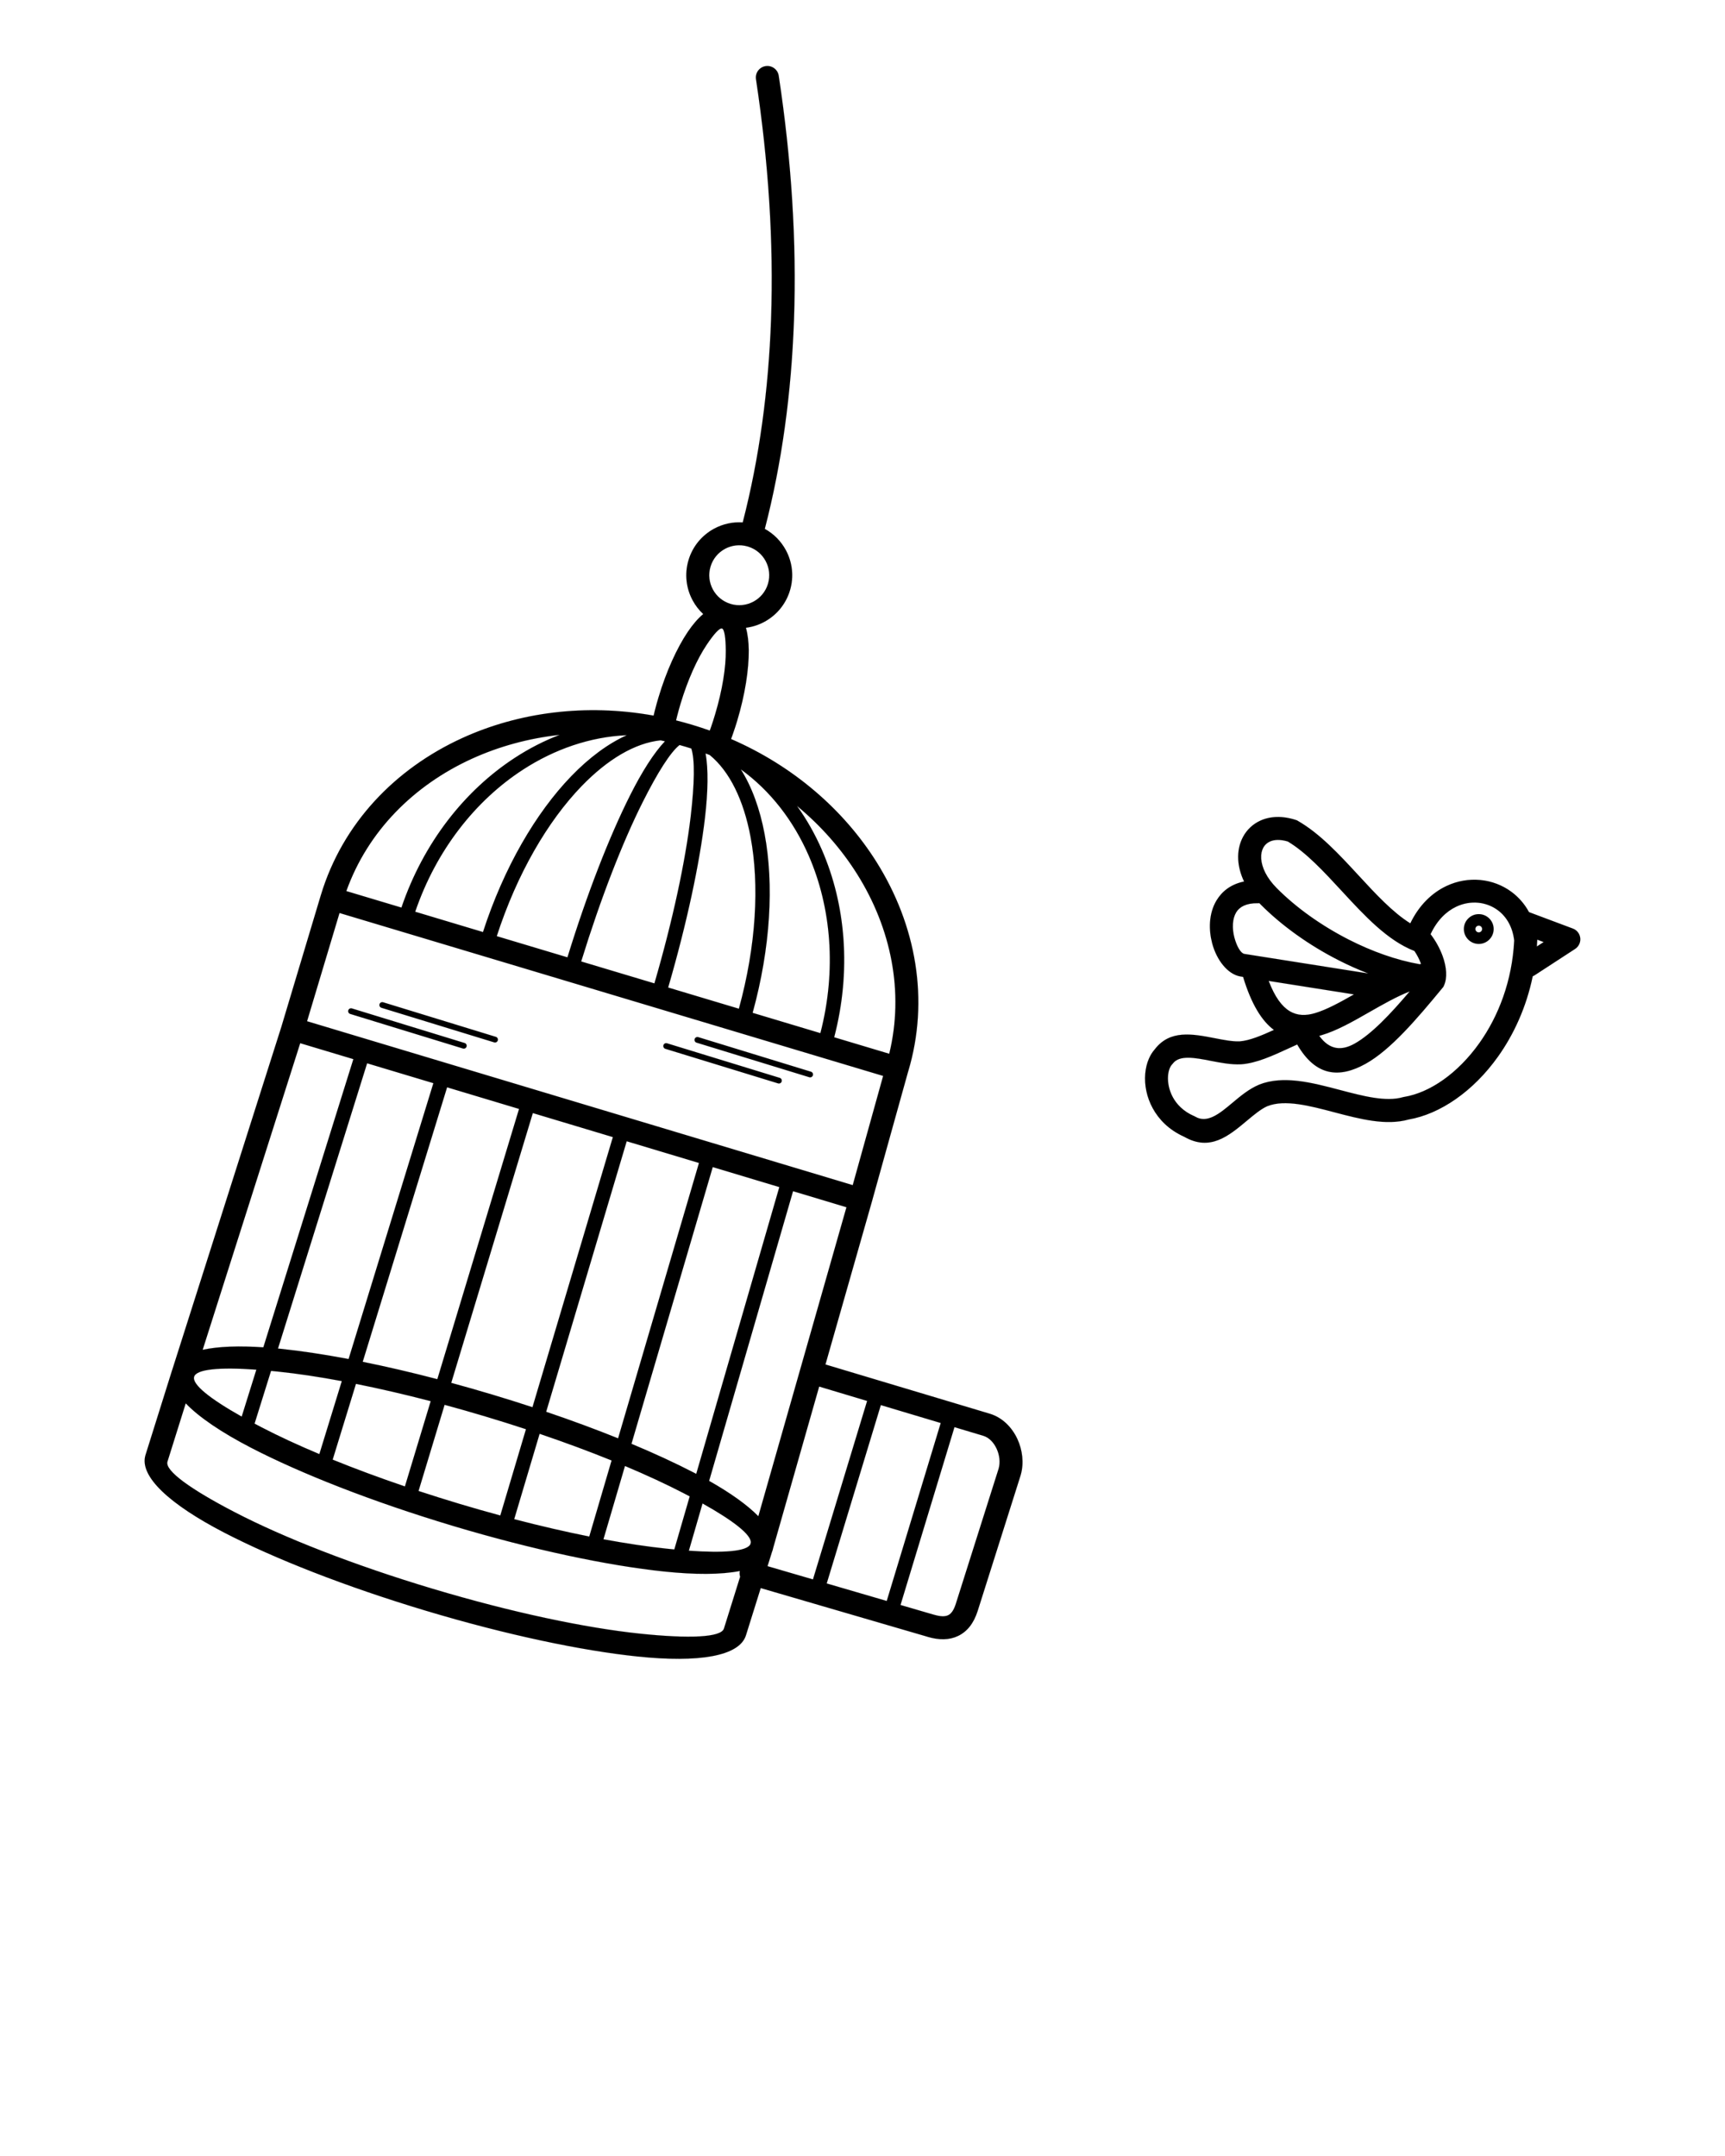 <svg xmlns="http://www.w3.org/2000/svg" xmlns:xlink="http://www.w3.org/1999/xlink" xml:space="preserve" version="1.1" style="shape-rendering:geometricPrecision;text-rendering:geometricPrecision;image-rendering:optimizeQuality;" viewBox="0 0 60000 75000" x="0px" y="0px" fill-rule="evenodd" clip-rule="evenodd"><defs><style type="text/css">
   
    .str1 {stroke:hsla(0, 0%, 100%, 0.45);stroke-width:1.945}
    .str0 {stroke:hsla(0, 0%, 100%, 0.45);stroke-width:1.945;stroke-linecap:round;stroke-linejoin:round}
    .fil0 {fill:hsla(0, 0%, 100%, 0.45)}
    </style></defs><g><path class="fil0 str1" d="M26115 53662c18,-273 -605,-760 -1679,-1362l-476 1644c1226,87 2010,21 2137,-219l18 -64zm20980 -19070l-2967 -469c429,1125 983,1307 1611,1121 407,-121 872,-377 1356,-653zm-3857 -609l-92 -15 -13 -2c-438,-83 -816,-572 -970,-1150 -63,-237 -92,-493 -75,-741 19,-265 89,-525 225,-751 192,-319 501,-565 959,-659 -123,-259 -189,-516 -203,-756 -17,-297 44,-573 171,-805 133,-243 335,-435 592,-554 337,-155 763,-182 1243,-25l36 12 39 23c763,440 1434,1167 2103,1892 596,646 1191,1290 1801,1668 307,-637 759,-1064 1258,-1299 379,-179 784,-245 1174,-209 393,37 770,178 1088,414 244,181 454,417 609,704l1525 572c206,77 311,306 234,513 -31,83 -87,150 -156,195l0 0 -1402 913c-23,15 -48,27 -72,37 -222,1074 -657,2023 -1209,2798 -859,1206 -2012,1997 -3107,2186 -791,221 -1690,-16 -2591,-253 -856,-226 -1714,-451 -2317,-213l0 -1c-225,97 -470,302 -715,507 -642,537 -1285,1074 -2180,562 -268,-120 -492,-272 -674,-444 -356,-336 -561,-748 -646,-1148 -87,-409 -47,-815 88,-1124 54,-124 122,-234 203,-325 528,-692 1312,-540 2095,-388 307,60 613,119 860,109l0 0c341,-25 762,-203 1191,-398 -419,-311 -782,-889 -1072,-1844zm566 -2565c-16,2 -33,2 -49,2 -405,-8 -641,125 -757,317 -67,112 -103,248 -113,392 -11,161 8,328 50,485 80,301 218,545 345,569l0 0 4312 681c-352,-135 -701,-291 -1041,-465 -1022,-521 -1975,-1202 -2709,-1942 -13,-13 -25,-26 -38,-39zm5395 1664c-937,-362 -1733,-1224 -2532,-2090 -617,-668 -1235,-1338 -1873,-1719 -259,-78 -471,-69 -626,2 -99,46 -177,119 -227,210 -56,103 -83,232 -74,380 18,305 184,669 540,1029 673,679 1555,1307 2506,1792 805,410 1655,715 2465,856 17,-4 33,-8 50,-11l-2 -5c-55,-151 -134,-305 -228,-444zm-166 1406c-469,186 -947,459 -1409,723 -570,326 -1119,640 -1659,800 -26,8 -53,15 -79,22 362,502 782,523 1230,272 590,-330 1250,-1031 1917,-1817zm727 -1989c177,230 323,498 417,756 139,379 170,763 47,1030l-21 45 -34 41c-891,1082 -1801,2149 -2663,2631 -913,511 -1738,452 -2386,-668 -102,45 -204,92 -307,140 -555,255 -1111,510 -1638,549l-9 0c-346,17 -701,-52 -1057,-121 -543,-106 -1086,-211 -1314,94l-11 14 -19 20c-29,30 -53,70 -73,116 -72,165 -90,396 -38,642 54,256 185,518 411,732 126,119 281,224 466,304l25 11 19 11c420,247 852,-114 1284,-476 291,-244 583,-488 926,-633l8 -5c845,-334 1830,-74 2814,185 799,211 1597,421 2184,252l16 -5 29 -5c901,-147 1872,-823 2616,-1867 669,-939 1146,-2169 1216,-3575 -55,-476 -272,-833 -569,-1053 -201,-149 -438,-238 -685,-261 -251,-23 -514,20 -761,137 -350,165 -671,478 -894,957zm3696 426l236 -154 -224 -84 1 10 -1 28c-3,67 -7,133 -12,200zm-2021 -1125c143,0 272,58 366,152 94,94 152,223 152,366 0,143 -58,272 -152,366 -94,94 -223,152 -366,152 -143,0 -272,-58 -366,-152 -94,-94 -152,-223 -152,-366 0,-143 58,-272 152,-366 94,-94 223,-152 366,-152zm83 434c-21,-21 -51,-34 -83,-34 -32,0 -62,13 -83,34 -21,21 -34,51 -34,83 0,32 13,62 34,83 21,21 51,34 83,34 32,0 62,-13 83,-34 21,-21 34,-51 34,-83 0,-32 -13,-62 -34,-83zm-39337 3037c-53,-16 -82,-72 -66,-125 16,-53 72,-82 125,-66l3921 1203c53,16 82,72 66,125 -16,53 -72,82 -125,66l-3921 -1203zm1086 -214c-53,-16 -82,-72 -66,-125 16,-53 72,-82 125,-66l3921 1203c53,16 82,72 66,125 -16,53 -72,82 -125,66l-3921 -1203zm9875 1427c-53,-16 -82,-72 -66,-125 16,-53 72,-82 125,-66l3921 1203c53,16 82,72 66,125 -16,53 -72,82 -125,66l-3921 -1203zm1086 -214c-53,-16 -82,-72 -66,-125 16,-53 72,-82 125,-66l3921 1203c53,16 82,72 66,125 -16,53 -72,82 -125,66l-3921 -1203zm6410 12607l-1883 6206 2088 610 1878 -6191 -2084 -624zm-2361 6066l1884 -6209 -1668 -500 -1601 5617c-5,25 -10,50 -18,74 -6,21 -14,41 -22,61l-155 496 1580 461zm4922 -5298l-1877 6187 1133 331c9,2 19,4 28,7 215,64 383,73 497,18 109,-52 197,-180 265,-393l1490 -4705 0 0c64,-219 32,-477 -72,-699 -99,-213 -262,-385 -465,-446l-999 -299zm-4487 -2179l5693 1706c16,4 33,9 48,15 422,136 746,468 932,866 181,387 234,844 121,1246 -4,16 -8,31 -14,47l-1485 4690c-138,436 -367,721 -680,872 -307,148 -665,151 -1072,29 -8,-2 -15,-5 -23,-8l-5772 -1685 -512 1636c-221,736 -1646,967 -3773,744 -1949,-204 -4555,-750 -7355,-1590l0 0c-2801,-840 -5278,-1817 -7017,-2717 -1900,-984 -2965,-1960 -2744,-2696l926 -2952 1 -2c1,-3 2,-7 3,-10l2 -5c3,-9 6,-18 9,-27l3792 -11921c2,-7 4,-15 6,-22l1352 -4509c4,-16 8,-31 14,-46 753,-2482 2575,-4384 4916,-5453 1963,-896 4291,-1206 6654,-780 15,-63 30,-124 45,-183 36,-143 78,-293 125,-450l0 0c275,-918 643,-1720 1016,-2276 174,-259 356,-470 540,-624 -149,-138 -273,-300 -368,-477 -224,-415 -289,-915 -143,-1401 146,-487 476,-869 891,-1093 299,-161 643,-240 994,-217 577,-2234 898,-4601 985,-7060 95,-2685 -89,-5489 -524,-8358 -33,-218 118,-422 336,-455 218,-33 422,118 455,336 441,2909 627,5762 530,8505 -90,2532 -420,4965 -1014,7257 316,174 567,434 732,740 224,415 289,915 143,1401 -146,487 -476,869 -891,1093 -198,107 -415,177 -641,206 63,223 95,487 98,782 6,669 -128,1542 -403,2458l0 0c-42,139 -91,292 -149,456 -21,59 -41,117 -62,174 2177,946 3926,2473 5061,4283 1372,2188 1847,4788 1099,7281 -1,5 -3,10 -5,14l-1236 4436 1 0 -1637 5741zm-2967 7387c-21,-64 -26,-133 -12,-203 -652,128 -1552,131 -2632,18 -1948,-204 -4552,-750 -7350,-1588l0 0 -5 -2c-2801,-840 -5278,-1817 -7017,-2717 -1020,-529 -1800,-1055 -2269,-1543l-636 2029c-94,314 809,963 2344,1759 1696,879 4123,1835 6879,2661l0 0c2757,826 5309,1362 7208,1562 1721,180 2832,135 2926,-178l562 -1798zm282 -35837l-5 -1c-8,-2 -17,-5 -25,-8 -272,-77 -549,-39 -779,85 -235,126 -421,342 -504,618 -83,276 -46,560 81,795 126,235 342,421 618,504 276,83 560,46 795,-81 235,-126 421,-342 504,-618 83,-276 46,-560 -81,-795 -124,-231 -335,-415 -604,-499zm-1339 6399c17,-47 34,-93 50,-140 42,-121 88,-263 136,-425l0 0c253,-844 377,-1632 371,-2224 -4,-448 -48,-738 -132,-763 -85,-25 -282,192 -531,564 -330,491 -660,1217 -913,2060l0 0c-41,136 -79,276 -116,419 -14,53 -26,104 -38,154 185,46 369,97 554,152l1 0c209,63 415,131 618,203zm-6155 13305l-2838 9385c464,126 936,260 1414,404l0 0 0 0 4 1 0 0 0 0c480,144 950,292 1408,442l2796 -9396 -2787 -837zm-3069 10150l-906 2996c459,151 931,300 1412,444l0 0 5 2c483,145 959,280 1427,407l893 -3001c-457,-150 -925,-298 -1404,-441l0 0 -5 -2c-481,-144 -956,-280 -1422,-406zm-1380 2838l897 -2966c-910,-237 -1783,-438 -2600,-602l-810 2636c776,315 1619,628 2513,932zm1128 -3731l2842 -9401 -2503 -752 -2935 9549c819,165 1690,367 2596,604zm6586 -8276l-2801 9410c887,301 1727,612 2502,924l2813 -9579 -2515 -756zm-3029 10176l-884 2970c914,238 1791,440 2611,604l777 -2646c-773,-313 -1614,-626 -2504,-928zm-7661 707l781 -2540c-804,-150 -1547,-261 -2210,-330 -86,-9 -170,-17 -252,-25l-573 1834c79,42 160,85 243,128 588,305 1264,619 2012,933zm1017 -3308l2949 -9596 -2305 -692 -3100 9923c30,3 60,6 91,9 709,74 1505,194 2365,356zm12666 -6677l-2827 9626c807,337 1536,675 2168,1002 28,15 57,29 85,44l2890 -9976 -2316 -696zm-3053 10397l-749 2550c798,148 1536,258 2195,327 92,10 183,19 271,27l535 -1846c-73,-39 -148,-78 -224,-117 -593,-307 -1275,-623 -2029,-941zm-13331 -1717l510 -1633c-1282,-92 -2085,-18 -2165,246 -79,264 544,763 1654,1387zm753 -2411l3131 -10024 -1849 -555 -3393 10666c537,-117 1254,-144 2110,-86zm18424 -5430l-2919 10077c746,422 1328,838 1712,1230l3065 -10749 -1857 -558zm-15537 -10440l1916 574c768,-2261 2206,-4078 3944,-5210 498,-325 1021,-593 1560,-799 -1082,119 -2115,403 -3056,832 -2023,924 -3621,2523 -4365,4603zm2395 718l2357 707c730,-2251 1841,-4149 3071,-5422 621,-643 1275,-1129 1931,-1426 -1264,55 -2508,481 -3622,1206 -1643,1070 -3005,2791 -3737,4935zm2836 850l2459 737c688,-2234 1462,-4207 2170,-5618 425,-847 841,-1498 1221,-1898 -50,-12 -101,-23 -151,-34 -896,94 -1851,666 -2747,1593 -1179,1220 -2246,3046 -2952,5220zm2937 880l2547 763c646,-2218 1079,-4261 1261,-5800 136,-1155 150,-1998 22,-2371 -67,-22 -135,-43 -203,-63 -68,-20 -137,-40 -205,-59 -312,241 -764,952 -1285,1991 -695,1384 -1456,3328 -2137,5539zm3026 907l2459 737c606,-2204 719,-4316 405,-5983 -238,-1268 -721,-2270 -1418,-2842 -48,-19 -96,-37 -145,-55 97,543 87,1316 -24,2256 -185,1567 -624,3640 -1278,5887zm2937 880l2357 707c568,-2194 377,-4380 -406,-6177 -532,-1219 -1336,-2259 -2362,-3000 384,608 663,1374 828,2253 327,1741 211,3937 -417,6218zm2836 850l1916 574c522,-2147 68,-4361 -1113,-6245 -550,-876 -1256,-1682 -2095,-2376 337,469 627,982 865,1527 829,1902 1030,4210 428,6520zm1705 1345l-18910 -5668 -1129 3765 18980 5702 1058 -3800z"/></g></svg>
